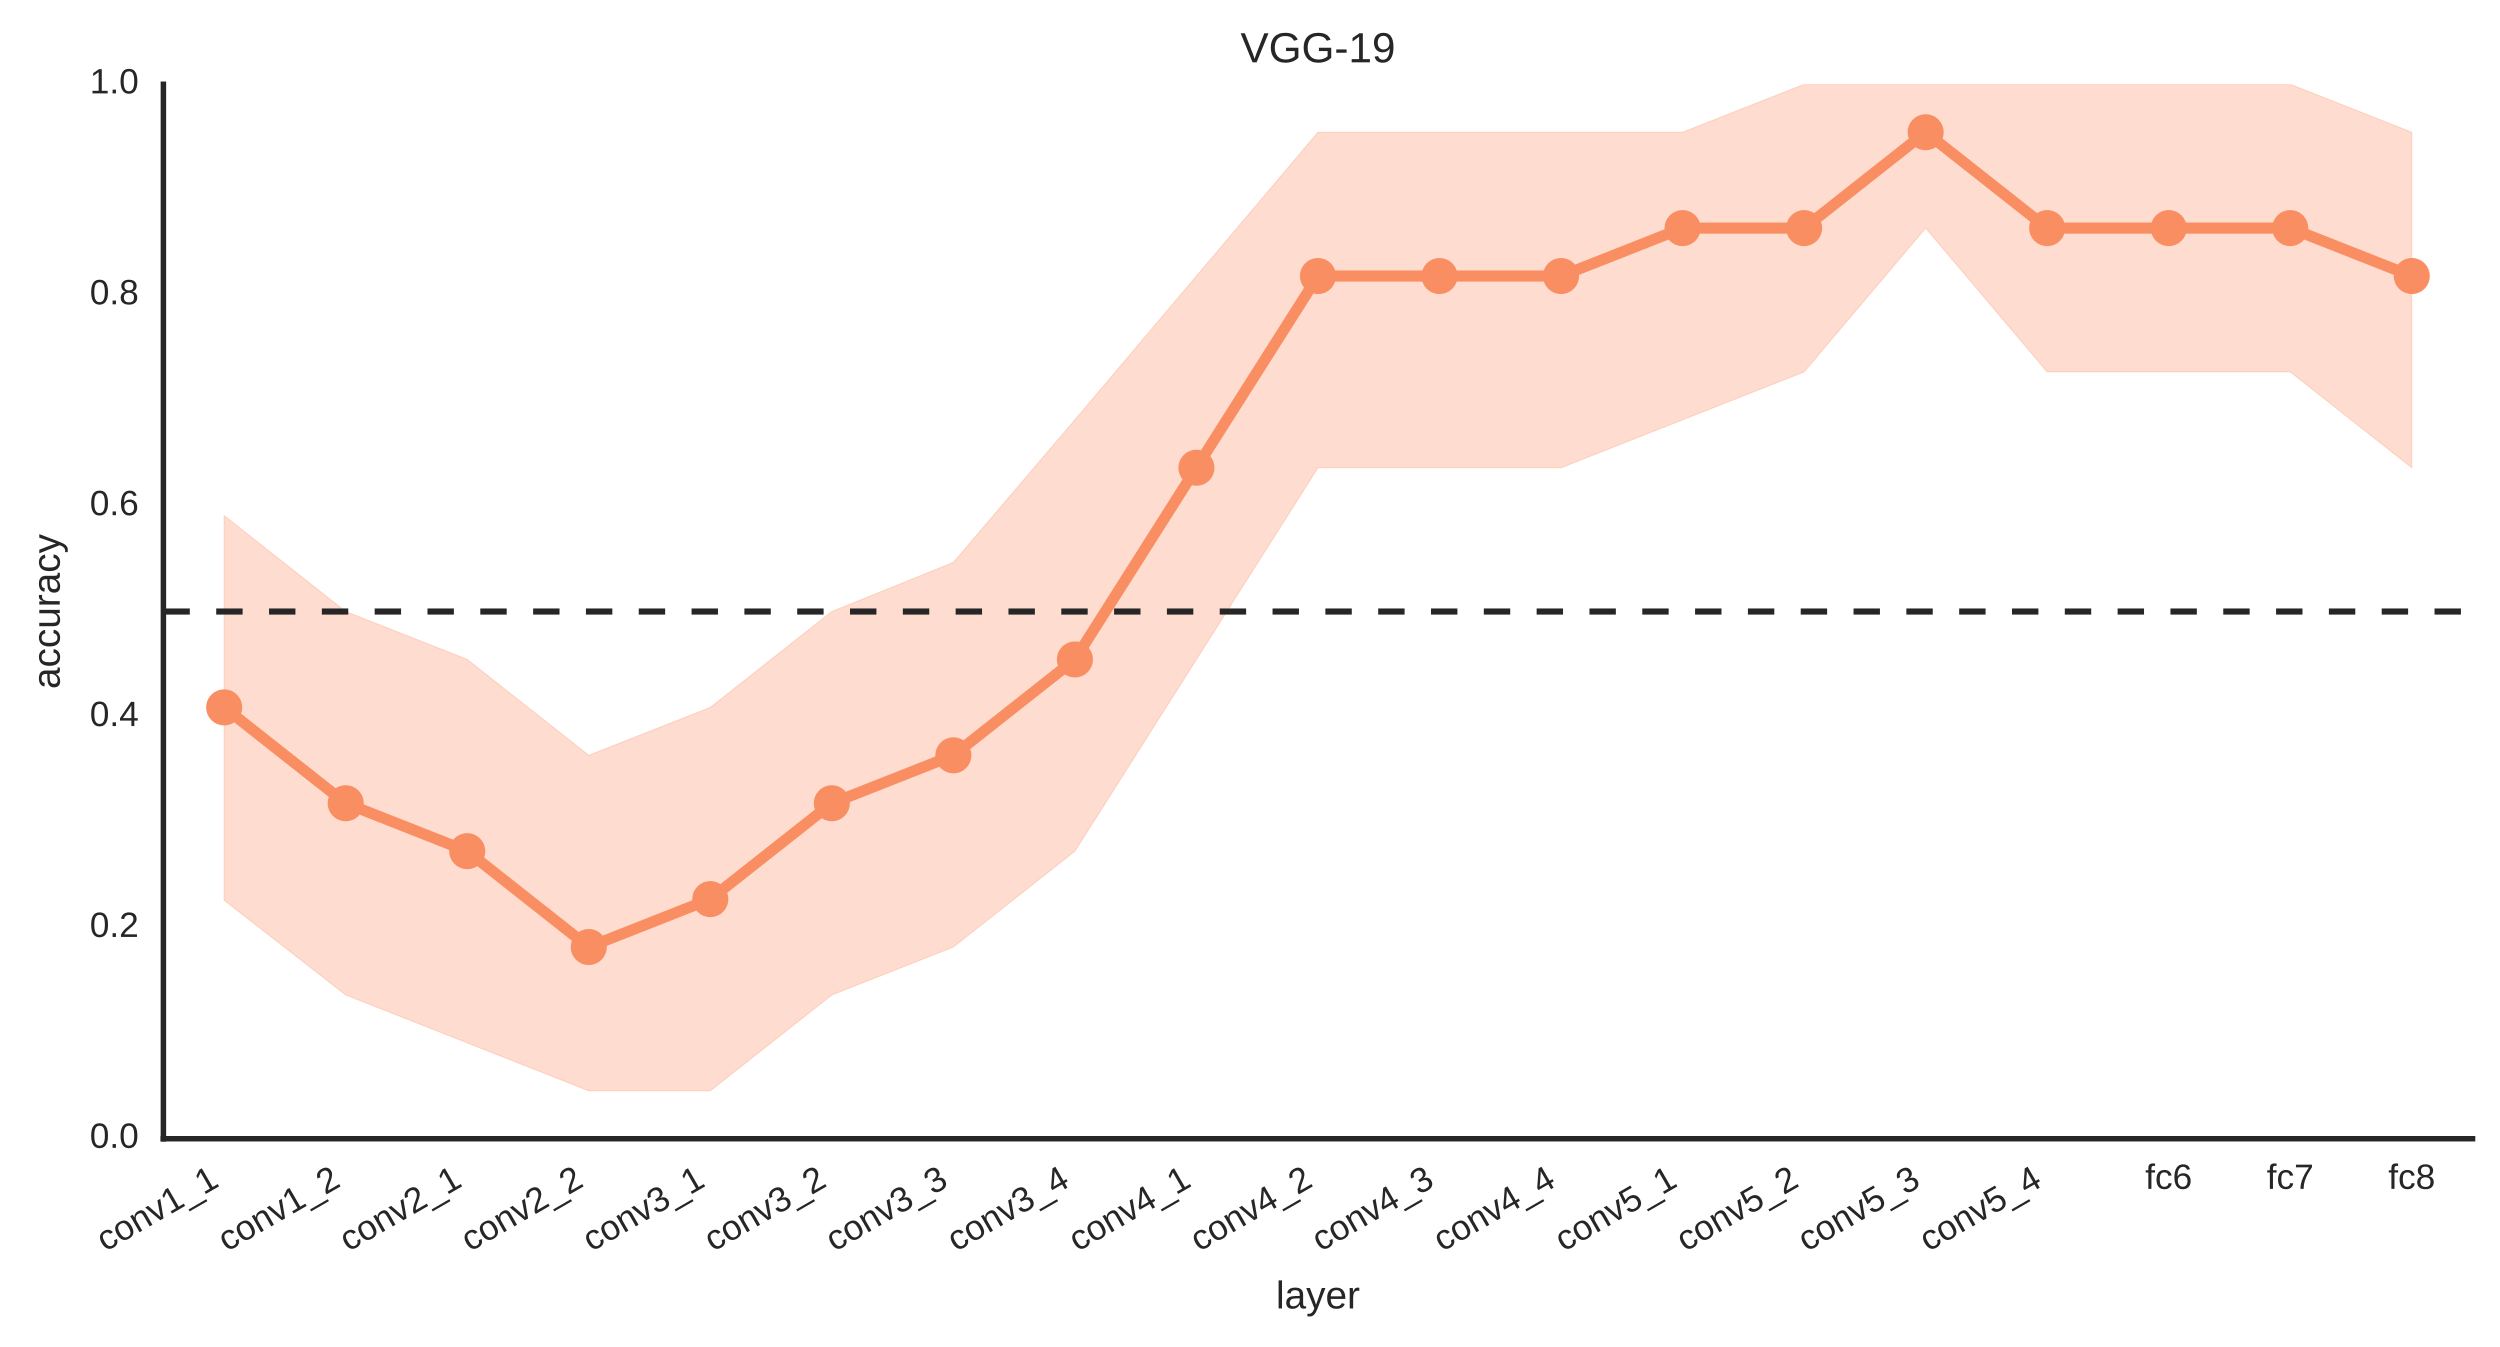 <?xml version="1.0" encoding="utf-8" standalone="no"?>
<!DOCTYPE svg PUBLIC "-//W3C//DTD SVG 1.1//EN"
  "http://www.w3.org/Graphics/SVG/1.1/DTD/svg11.dtd">
<!-- Created with matplotlib (http://matplotlib.org/) -->
<svg height="306pt" version="1.1" viewBox="0 0 568 306" width="568pt" xmlns="http://www.w3.org/2000/svg" xmlns:xlink="http://www.w3.org/1999/xlink">
 <defs>
  <style type="text/css">
*{stroke-linecap:butt;stroke-linejoin:round;stroke-miterlimit:100000;}
  </style>
 </defs>
 <g id="figure_1">
  <g id="patch_1">
   <path d="M 0 306.305 
L 568.962 306.305 
L 568.962 0 
L 0 0 
z
" style="fill:#ffffff;"/>
  </g>
  <g id="axes_1">
   <g id="patch_2">
    <path d="M 37.123 258.721 
L 561.762 258.721 
L 561.762 19.157 
L 37.123 19.157 
z
" style="fill:#ffffff;"/>
   </g>
   <g id="PolyCollection_1">
    <defs>
     <path d="M 50.93 -189.144 
L 50.93 -101.758 
L 78.542 -80.251 
L 106.155 -69.362 
L 133.767 -58.473 
L 161.38 -58.473 
L 188.992 -80.251 
L 216.605 -91.141 
L 244.218 -112.919 
L 271.83 -156.476 
L 299.443 -200.033 
L 327.055 -200.033 
L 354.668 -200.033 
L 382.28 -210.923 
L 409.893 -221.812 
L 437.506 -254.48 
L 465.118 -221.812 
L 492.731 -221.812 
L 520.343 -221.812 
L 547.956 -200.033 
L 547.956 -276.258 
L 547.956 -276.258 
L 520.343 -287.148 
L 492.731 -287.148 
L 465.118 -287.148 
L 437.506 -287.148 
L 409.893 -287.148 
L 382.28 -276.258 
L 354.668 -276.258 
L 327.055 -276.258 
L 299.443 -276.258 
L 271.83 -243.59 
L 244.218 -210.923 
L 216.605 -178.527 
L 188.992 -167.366 
L 161.38 -145.587 
L 133.767 -134.698 
L 106.155 -156.476 
L 78.542 -167.366 
L 50.93 -189.144 
z
" id="m1325c360a3" style="stroke:#fa8e63;stroke-opacity:0.3;stroke-width:0.24;"/>
    </defs>
    <g clip-path="url(#pd9883214f8)">
     <use style="fill:#fa8e63;fill-opacity:0.3;stroke:#fa8e63;stroke-opacity:0.3;stroke-width:0.24;" x="0.0" xlink:href="#m1325c360a3" y="306.305"/>
    </g>
   </g>
   <g id="matplotlib.axis_1">
    <g id="xtick_1">
     <g id="line2d_1">
      <defs>
       <path d="M 0 0 
L 0 0 
" id="mb552b043e0" style="stroke:#262626;stroke-width:0.8;"/>
      </defs>
      <g>
       <use style="fill:#262626;stroke:#262626;stroke-width:0.8;" x="50.93" xlink:href="#mb552b043e0" y="258.721"/>
      </g>
     </g>
     <g id="text_1">
      <!-- conv1_1 -->
      <defs>
       <path d="M 29.938 0 
L 19.531 0 
L 0.344 52.828 
L 9.719 52.828 
L 21.344 18.453 
Q 21.688 17.391 22.141 15.844 
Q 22.609 14.312 23.094 12.641 
Q 23.578 10.984 24 9.438 
Q 24.422 7.906 24.703 6.891 
Q 25 7.906 25.453 9.438 
Q 25.922 10.984 26.406 12.594 
Q 26.906 14.203 27.422 15.734 
Q 27.938 17.281 28.328 18.359 
L 40.328 52.828 
L 49.656 52.828 
z
" id="LiberationSans-76"/>
       <path d="M 13.422 26.656 
Q 13.422 22.125 14.078 18.312 
Q 14.75 14.5 16.312 11.734 
Q 17.875 8.984 20.438 7.469 
Q 23 5.953 26.766 5.953 
Q 31.453 5.953 34.594 8.484 
Q 37.75 11.031 38.484 16.312 
L 47.359 15.719 
Q 46.922 12.453 45.453 9.422 
Q 44 6.391 41.484 4.094 
Q 38.969 1.812 35.344 0.406 
Q 31.734 -0.984 27 -0.984 
Q 20.797 -0.984 16.453 1.109 
Q 12.109 3.219 9.391 6.906 
Q 6.688 10.594 5.469 15.594 
Q 4.25 20.609 4.25 26.469 
Q 4.25 31.781 5.125 35.859 
Q 6 39.938 7.594 42.984 
Q 9.188 46.047 11.328 48.125 
Q 13.484 50.203 15.984 51.438 
Q 18.5 52.688 21.281 53.25 
Q 24.078 53.812 26.906 53.812 
Q 31.344 53.812 34.812 52.594 
Q 38.281 51.375 40.797 49.25 
Q 43.312 47.125 44.875 44.234 
Q 46.438 41.359 47.078 38.031 
L 38.031 37.359 
Q 37.359 41.75 34.562 44.328 
Q 31.781 46.922 26.656 46.922 
Q 22.906 46.922 20.391 45.672 
Q 17.875 44.438 16.312 41.922 
Q 14.75 39.406 14.078 35.594 
Q 13.422 31.781 13.422 26.656 
" id="LiberationSans-63"/>
       <path d="M -1.516 -19.875 
L -1.516 -13.531 
L 56.734 -13.531 
L 56.734 -19.875 
z
" id="LiberationSans-5f"/>
       <path d="M 40.281 0 
L 40.281 33.5 
Q 40.281 37.359 39.719 39.938 
Q 39.156 42.531 37.891 44.109 
Q 36.625 45.703 34.547 46.359 
Q 32.469 47.016 29.391 47.016 
Q 26.266 47.016 23.75 45.922 
Q 21.234 44.828 19.453 42.75 
Q 17.672 40.672 16.688 37.625 
Q 15.719 34.578 15.719 30.609 
L 15.719 0 
L 6.938 0 
L 6.938 41.547 
Q 6.938 43.219 6.906 45.047 
Q 6.891 46.875 6.828 48.5 
Q 6.781 50.141 6.734 51.312 
Q 6.688 52.484 6.641 52.828 
L 14.938 52.828 
Q 14.984 52.594 15.031 51.516 
Q 15.094 50.438 15.156 49.047 
Q 15.234 47.656 15.281 46.219 
Q 15.328 44.781 15.328 43.797 
L 15.484 43.797 
Q 16.75 46.094 18.266 47.953 
Q 19.781 49.812 21.781 51.094 
Q 23.781 52.391 26.359 53.094 
Q 28.953 53.812 32.375 53.812 
Q 36.766 53.812 39.938 52.734 
Q 43.109 51.656 45.156 49.406 
Q 47.219 47.172 48.172 43.625 
Q 49.125 40.094 49.125 35.203 
L 49.125 0 
z
" id="LiberationSans-6e"/>
       <path d="M 51.422 26.469 
Q 51.422 12.594 45.312 5.797 
Q 39.203 -0.984 27.594 -0.984 
Q 22.078 -0.984 17.719 0.672 
Q 13.375 2.344 10.375 5.766 
Q 7.375 9.188 5.781 14.328 
Q 4.203 19.484 4.203 26.469 
Q 4.203 53.812 27.875 53.812 
Q 34.031 53.812 38.5 52.094 
Q 42.969 50.391 45.828 46.969 
Q 48.688 43.562 50.047 38.422 
Q 51.422 33.297 51.422 26.469 
M 42.188 26.469 
Q 42.188 32.625 41.234 36.625 
Q 40.281 40.625 38.453 43.016 
Q 36.625 45.406 33.984 46.359 
Q 31.344 47.312 28.031 47.312 
Q 24.656 47.312 21.938 46.312 
Q 19.234 45.312 17.328 42.891 
Q 15.438 40.484 14.422 36.469 
Q 13.422 32.469 13.422 26.469 
Q 13.422 20.312 14.5 16.281 
Q 15.578 12.25 17.453 9.859 
Q 19.344 7.469 21.906 6.484 
Q 24.469 5.516 27.484 5.516 
Q 30.859 5.516 33.594 6.469 
Q 36.328 7.422 38.234 9.812 
Q 40.141 12.203 41.156 16.25 
Q 42.188 20.312 42.188 26.469 
" id="LiberationSans-6f"/>
       <path d="M 7.625 0 
L 7.625 7.469 
L 25.141 7.469 
L 25.141 60.406 
L 9.625 49.312 
L 9.625 57.625 
L 25.875 68.797 
L 33.984 68.797 
L 33.984 7.469 
L 50.734 7.469 
L 50.734 0 
z
" id="LiberationSans-31"/>
      </defs>
      <g style="fill:#262626;" transform="translate(23.908 284.464)rotate(-30.0)scale(0.08 -0.08)">
       <use xlink:href="#LiberationSans-63"/>
       <use x="50.0" xlink:href="#LiberationSans-6f"/>
       <use x="105.615" xlink:href="#LiberationSans-6e"/>
       <use x="161.23" xlink:href="#LiberationSans-76"/>
       <use x="211.23" xlink:href="#LiberationSans-31"/>
       <use x="266.846" xlink:href="#LiberationSans-5f"/>
       <use x="322.461" xlink:href="#LiberationSans-31"/>
      </g>
     </g>
    </g>
    <g id="xtick_2">
     <g id="line2d_2">
      <g>
       <use style="fill:#262626;stroke:#262626;stroke-width:0.8;" x="78.542" xlink:href="#mb552b043e0" y="258.721"/>
      </g>
     </g>
     <g id="text_2">
      <!-- conv1_2 -->
      <defs>
       <path d="M 5.031 0 
L 5.031 6.203 
Q 7.516 11.922 11.109 16.281 
Q 14.703 20.656 18.656 24.188 
Q 22.609 27.734 26.484 30.766 
Q 30.375 33.797 33.5 36.812 
Q 36.625 39.844 38.547 43.156 
Q 40.484 46.484 40.484 50.688 
Q 40.484 53.609 39.594 55.828 
Q 38.719 58.062 37.062 59.562 
Q 35.406 61.078 33.078 61.828 
Q 30.766 62.594 27.938 62.594 
Q 25.297 62.594 22.969 61.859 
Q 20.656 61.141 18.844 59.672 
Q 17.047 58.203 15.891 56.031 
Q 14.75 53.859 14.406 50.984 
L 5.422 51.812 
Q 5.859 55.516 7.469 58.781 
Q 9.078 62.062 11.906 64.531 
Q 14.75 67 18.719 68.406 
Q 22.703 69.828 27.938 69.828 
Q 33.062 69.828 37.062 68.609 
Q 41.062 67.391 43.812 64.984 
Q 46.578 62.594 48.047 59.078 
Q 49.516 55.562 49.516 50.984 
Q 49.516 47.516 48.266 44.391 
Q 47.016 41.266 44.938 38.422 
Q 42.875 35.594 40.141 32.953 
Q 37.406 30.328 34.422 27.812 
Q 31.453 25.297 28.422 22.828 
Q 25.391 20.359 22.719 17.859 
Q 20.062 15.375 17.969 12.812 
Q 15.875 10.25 14.703 7.469 
L 50.594 7.469 
L 50.594 0 
z
" id="LiberationSans-32"/>
      </defs>
      <g style="fill:#262626;" transform="translate(51.52 284.464)rotate(-30.0)scale(0.08 -0.08)">
       <use xlink:href="#LiberationSans-63"/>
       <use x="50.0" xlink:href="#LiberationSans-6f"/>
       <use x="105.615" xlink:href="#LiberationSans-6e"/>
       <use x="161.23" xlink:href="#LiberationSans-76"/>
       <use x="211.23" xlink:href="#LiberationSans-31"/>
       <use x="266.846" xlink:href="#LiberationSans-5f"/>
       <use x="322.461" xlink:href="#LiberationSans-32"/>
      </g>
     </g>
    </g>
    <g id="xtick_3">
     <g id="line2d_3">
      <g>
       <use style="fill:#262626;stroke:#262626;stroke-width:0.8;" x="106.155" xlink:href="#mb552b043e0" y="258.721"/>
      </g>
     </g>
     <g id="text_3">
      <!-- conv2_1 -->
      <g style="fill:#262626;" transform="translate(79.133 284.464)rotate(-30.0)scale(0.08 -0.08)">
       <use xlink:href="#LiberationSans-63"/>
       <use x="50.0" xlink:href="#LiberationSans-6f"/>
       <use x="105.615" xlink:href="#LiberationSans-6e"/>
       <use x="161.23" xlink:href="#LiberationSans-76"/>
       <use x="211.23" xlink:href="#LiberationSans-32"/>
       <use x="266.846" xlink:href="#LiberationSans-5f"/>
       <use x="322.461" xlink:href="#LiberationSans-31"/>
      </g>
     </g>
    </g>
    <g id="xtick_4">
     <g id="line2d_4">
      <g>
       <use style="fill:#262626;stroke:#262626;stroke-width:0.8;" x="133.767" xlink:href="#mb552b043e0" y="258.721"/>
      </g>
     </g>
     <g id="text_4">
      <!-- conv2_2 -->
      <g style="fill:#262626;" transform="translate(106.745 284.464)rotate(-30.0)scale(0.08 -0.08)">
       <use xlink:href="#LiberationSans-63"/>
       <use x="50.0" xlink:href="#LiberationSans-6f"/>
       <use x="105.615" xlink:href="#LiberationSans-6e"/>
       <use x="161.23" xlink:href="#LiberationSans-76"/>
       <use x="211.23" xlink:href="#LiberationSans-32"/>
       <use x="266.846" xlink:href="#LiberationSans-5f"/>
       <use x="322.461" xlink:href="#LiberationSans-32"/>
      </g>
     </g>
    </g>
    <g id="xtick_5">
     <g id="line2d_5">
      <g>
       <use style="fill:#262626;stroke:#262626;stroke-width:0.8;" x="161.38" xlink:href="#mb552b043e0" y="258.721"/>
      </g>
     </g>
     <g id="text_5">
      <!-- conv3_1 -->
      <defs>
       <path d="M 51.219 19 
Q 51.219 14.266 49.672 10.547 
Q 48.141 6.844 45.188 4.266 
Q 42.234 1.703 37.859 0.359 
Q 33.5 -0.984 27.875 -0.984 
Q 21.484 -0.984 17.109 0.609 
Q 12.75 2.203 9.906 4.812 
Q 7.078 7.422 5.656 10.766 
Q 4.25 14.109 3.812 17.672 
L 12.891 18.5 
Q 13.281 15.766 14.328 13.516 
Q 15.375 11.281 17.188 9.672 
Q 19 8.062 21.625 7.172 
Q 24.266 6.297 27.875 6.297 
Q 34.516 6.297 38.297 9.562 
Q 42.094 12.844 42.094 19.281 
Q 42.094 23.094 40.406 25.406 
Q 38.719 27.734 36.203 29.031 
Q 33.688 30.328 30.734 30.766 
Q 27.781 31.203 25.297 31.203 
L 20.312 31.203 
L 20.312 38.812 
L 25.094 38.812 
Q 27.594 38.812 30.266 39.328 
Q 32.953 39.844 35.172 41.188 
Q 37.406 42.531 38.844 44.828 
Q 40.281 47.125 40.281 50.688 
Q 40.281 56.203 37.031 59.391 
Q 33.797 62.594 27.391 62.594 
Q 21.578 62.594 17.984 59.609 
Q 14.406 56.641 13.812 51.219 
L 4.984 51.906 
Q 5.516 56.453 7.469 59.812 
Q 9.422 63.188 12.422 65.406 
Q 15.438 67.625 19.281 68.719 
Q 23.141 69.828 27.484 69.828 
Q 33.25 69.828 37.391 68.375 
Q 41.547 66.938 44.188 64.469 
Q 46.828 62.016 48.062 58.688 
Q 49.312 55.375 49.312 51.609 
Q 49.312 48.578 48.484 45.938 
Q 47.656 43.312 45.891 41.203 
Q 44.141 39.109 41.422 37.594 
Q 38.719 36.078 34.906 35.297 
L 34.906 35.109 
Q 39.062 34.672 42.141 33.219 
Q 45.219 31.781 47.219 29.625 
Q 49.219 27.484 50.219 24.75 
Q 51.219 22.016 51.219 19 
" id="LiberationSans-33"/>
      </defs>
      <g style="fill:#262626;" transform="translate(134.358 284.464)rotate(-30.0)scale(0.08 -0.08)">
       <use xlink:href="#LiberationSans-63"/>
       <use x="50.0" xlink:href="#LiberationSans-6f"/>
       <use x="105.615" xlink:href="#LiberationSans-6e"/>
       <use x="161.23" xlink:href="#LiberationSans-76"/>
       <use x="211.23" xlink:href="#LiberationSans-33"/>
       <use x="266.846" xlink:href="#LiberationSans-5f"/>
       <use x="322.461" xlink:href="#LiberationSans-31"/>
      </g>
     </g>
    </g>
    <g id="xtick_6">
     <g id="line2d_6">
      <g>
       <use style="fill:#262626;stroke:#262626;stroke-width:0.8;" x="188.992" xlink:href="#mb552b043e0" y="258.721"/>
      </g>
     </g>
     <g id="text_6">
      <!-- conv3_2 -->
      <g style="fill:#262626;" transform="translate(161.971 284.464)rotate(-30.0)scale(0.08 -0.08)">
       <use xlink:href="#LiberationSans-63"/>
       <use x="50.0" xlink:href="#LiberationSans-6f"/>
       <use x="105.615" xlink:href="#LiberationSans-6e"/>
       <use x="161.23" xlink:href="#LiberationSans-76"/>
       <use x="211.23" xlink:href="#LiberationSans-33"/>
       <use x="266.846" xlink:href="#LiberationSans-5f"/>
       <use x="322.461" xlink:href="#LiberationSans-32"/>
      </g>
     </g>
    </g>
    <g id="xtick_7">
     <g id="line2d_7">
      <g>
       <use style="fill:#262626;stroke:#262626;stroke-width:0.8;" x="216.605" xlink:href="#mb552b043e0" y="258.721"/>
      </g>
     </g>
     <g id="text_7">
      <!-- conv3_3 -->
      <g style="fill:#262626;" transform="translate(189.583 284.464)rotate(-30.0)scale(0.08 -0.08)">
       <use xlink:href="#LiberationSans-63"/>
       <use x="50.0" xlink:href="#LiberationSans-6f"/>
       <use x="105.615" xlink:href="#LiberationSans-6e"/>
       <use x="161.23" xlink:href="#LiberationSans-76"/>
       <use x="211.23" xlink:href="#LiberationSans-33"/>
       <use x="266.846" xlink:href="#LiberationSans-5f"/>
       <use x="322.461" xlink:href="#LiberationSans-33"/>
      </g>
     </g>
    </g>
    <g id="xtick_8">
     <g id="line2d_8">
      <g>
       <use style="fill:#262626;stroke:#262626;stroke-width:0.8;" x="244.218" xlink:href="#mb552b043e0" y="258.721"/>
      </g>
     </g>
     <g id="text_8">
      <!-- conv3_4 -->
      <defs>
       <path d="M 43.016 15.578 
L 43.016 0 
L 34.719 0 
L 34.719 15.578 
L 2.297 15.578 
L 2.297 22.406 
L 33.797 68.797 
L 43.016 68.797 
L 43.016 22.516 
L 52.688 22.516 
L 52.688 15.578 
z
M 34.719 58.891 
Q 34.625 58.641 34.234 57.938 
Q 33.844 57.234 33.344 56.344 
Q 32.859 55.469 32.344 54.562 
Q 31.844 53.656 31.453 53.078 
L 13.812 27.094 
Q 13.578 26.703 13.109 26.062 
Q 12.641 25.438 12.156 24.781 
Q 11.672 24.125 11.172 23.484 
Q 10.688 22.859 10.406 22.516 
L 34.719 22.516 
z
" id="LiberationSans-34"/>
      </defs>
      <g style="fill:#262626;" transform="translate(217.196 284.464)rotate(-30.0)scale(0.08 -0.08)">
       <use xlink:href="#LiberationSans-63"/>
       <use x="50.0" xlink:href="#LiberationSans-6f"/>
       <use x="105.615" xlink:href="#LiberationSans-6e"/>
       <use x="161.23" xlink:href="#LiberationSans-76"/>
       <use x="211.23" xlink:href="#LiberationSans-33"/>
       <use x="266.846" xlink:href="#LiberationSans-5f"/>
       <use x="322.461" xlink:href="#LiberationSans-34"/>
      </g>
     </g>
    </g>
    <g id="xtick_9">
     <g id="line2d_9">
      <g>
       <use style="fill:#262626;stroke:#262626;stroke-width:0.8;" x="271.83" xlink:href="#mb552b043e0" y="258.721"/>
      </g>
     </g>
     <g id="text_9">
      <!-- conv4_1 -->
      <g style="fill:#262626;" transform="translate(244.808 284.464)rotate(-30.0)scale(0.08 -0.08)">
       <use xlink:href="#LiberationSans-63"/>
       <use x="50.0" xlink:href="#LiberationSans-6f"/>
       <use x="105.615" xlink:href="#LiberationSans-6e"/>
       <use x="161.23" xlink:href="#LiberationSans-76"/>
       <use x="211.23" xlink:href="#LiberationSans-34"/>
       <use x="266.846" xlink:href="#LiberationSans-5f"/>
       <use x="322.461" xlink:href="#LiberationSans-31"/>
      </g>
     </g>
    </g>
    <g id="xtick_10">
     <g id="line2d_10">
      <g>
       <use style="fill:#262626;stroke:#262626;stroke-width:0.8;" x="299.443" xlink:href="#mb552b043e0" y="258.721"/>
      </g>
     </g>
     <g id="text_10">
      <!-- conv4_2 -->
      <g style="fill:#262626;" transform="translate(272.421 284.464)rotate(-30.0)scale(0.08 -0.08)">
       <use xlink:href="#LiberationSans-63"/>
       <use x="50.0" xlink:href="#LiberationSans-6f"/>
       <use x="105.615" xlink:href="#LiberationSans-6e"/>
       <use x="161.23" xlink:href="#LiberationSans-76"/>
       <use x="211.23" xlink:href="#LiberationSans-34"/>
       <use x="266.846" xlink:href="#LiberationSans-5f"/>
       <use x="322.461" xlink:href="#LiberationSans-32"/>
      </g>
     </g>
    </g>
    <g id="xtick_11">
     <g id="line2d_11">
      <g>
       <use style="fill:#262626;stroke:#262626;stroke-width:0.8;" x="327.055" xlink:href="#mb552b043e0" y="258.721"/>
      </g>
     </g>
     <g id="text_11">
      <!-- conv4_3 -->
      <g style="fill:#262626;" transform="translate(300.033 284.464)rotate(-30.0)scale(0.08 -0.08)">
       <use xlink:href="#LiberationSans-63"/>
       <use x="50.0" xlink:href="#LiberationSans-6f"/>
       <use x="105.615" xlink:href="#LiberationSans-6e"/>
       <use x="161.23" xlink:href="#LiberationSans-76"/>
       <use x="211.23" xlink:href="#LiberationSans-34"/>
       <use x="266.846" xlink:href="#LiberationSans-5f"/>
       <use x="322.461" xlink:href="#LiberationSans-33"/>
      </g>
     </g>
    </g>
    <g id="xtick_12">
     <g id="line2d_12">
      <g>
       <use style="fill:#262626;stroke:#262626;stroke-width:0.8;" x="354.668" xlink:href="#mb552b043e0" y="258.721"/>
      </g>
     </g>
     <g id="text_12">
      <!-- conv4_4 -->
      <g style="fill:#262626;" transform="translate(327.646 284.464)rotate(-30.0)scale(0.08 -0.08)">
       <use xlink:href="#LiberationSans-63"/>
       <use x="50.0" xlink:href="#LiberationSans-6f"/>
       <use x="105.615" xlink:href="#LiberationSans-6e"/>
       <use x="161.23" xlink:href="#LiberationSans-76"/>
       <use x="211.23" xlink:href="#LiberationSans-34"/>
       <use x="266.846" xlink:href="#LiberationSans-5f"/>
       <use x="322.461" xlink:href="#LiberationSans-34"/>
      </g>
     </g>
    </g>
    <g id="xtick_13">
     <g id="line2d_13">
      <g>
       <use style="fill:#262626;stroke:#262626;stroke-width:0.8;" x="382.28" xlink:href="#mb552b043e0" y="258.721"/>
      </g>
     </g>
     <g id="text_13">
      <!-- conv5_1 -->
      <defs>
       <path d="M 51.422 22.406 
Q 51.422 17.234 49.859 12.938 
Q 48.297 8.641 45.219 5.531 
Q 42.141 2.438 37.578 0.719 
Q 33.016 -0.984 27 -0.984 
Q 21.578 -0.984 17.547 0.281 
Q 13.531 1.562 10.734 3.781 
Q 7.953 6 6.312 8.984 
Q 4.688 11.969 4 15.375 
L 12.891 16.406 
Q 13.422 14.453 14.391 12.625 
Q 15.375 10.797 17.062 9.344 
Q 18.75 7.906 21.219 7.047 
Q 23.688 6.203 27.203 6.203 
Q 30.609 6.203 33.391 7.25 
Q 36.188 8.297 38.156 10.344 
Q 40.141 12.406 41.203 15.375 
Q 42.281 18.359 42.281 22.219 
Q 42.281 25.391 41.25 28.047 
Q 40.234 30.719 38.328 32.641 
Q 36.422 34.578 33.656 35.641 
Q 30.906 36.719 27.391 36.719 
Q 25.203 36.719 23.344 36.328 
Q 21.484 35.938 19.891 35.25 
Q 18.312 34.578 17.016 33.672 
Q 15.719 32.766 14.594 31.781 
L 6 31.781 
L 8.297 68.797 
L 47.406 68.797 
L 47.406 61.328 
L 16.312 61.328 
L 14.984 39.5 
Q 17.328 41.312 20.844 42.594 
Q 24.359 43.891 29.203 43.891 
Q 34.328 43.891 38.422 42.328 
Q 42.531 40.766 45.406 37.906 
Q 48.297 35.062 49.859 31.109 
Q 51.422 27.156 51.422 22.406 
" id="LiberationSans-35"/>
      </defs>
      <g style="fill:#262626;" transform="translate(355.259 284.464)rotate(-30.0)scale(0.08 -0.08)">
       <use xlink:href="#LiberationSans-63"/>
       <use x="50.0" xlink:href="#LiberationSans-6f"/>
       <use x="105.615" xlink:href="#LiberationSans-6e"/>
       <use x="161.23" xlink:href="#LiberationSans-76"/>
       <use x="211.23" xlink:href="#LiberationSans-35"/>
       <use x="266.846" xlink:href="#LiberationSans-5f"/>
       <use x="322.461" xlink:href="#LiberationSans-31"/>
      </g>
     </g>
    </g>
    <g id="xtick_14">
     <g id="line2d_14">
      <g>
       <use style="fill:#262626;stroke:#262626;stroke-width:0.8;" x="409.893" xlink:href="#mb552b043e0" y="258.721"/>
      </g>
     </g>
     <g id="text_14">
      <!-- conv5_2 -->
      <g style="fill:#262626;" transform="translate(382.871 284.464)rotate(-30.0)scale(0.08 -0.08)">
       <use xlink:href="#LiberationSans-63"/>
       <use x="50.0" xlink:href="#LiberationSans-6f"/>
       <use x="105.615" xlink:href="#LiberationSans-6e"/>
       <use x="161.23" xlink:href="#LiberationSans-76"/>
       <use x="211.23" xlink:href="#LiberationSans-35"/>
       <use x="266.846" xlink:href="#LiberationSans-5f"/>
       <use x="322.461" xlink:href="#LiberationSans-32"/>
      </g>
     </g>
    </g>
    <g id="xtick_15">
     <g id="line2d_15">
      <g>
       <use style="fill:#262626;stroke:#262626;stroke-width:0.8;" x="437.506" xlink:href="#mb552b043e0" y="258.721"/>
      </g>
     </g>
     <g id="text_15">
      <!-- conv5_3 -->
      <g style="fill:#262626;" transform="translate(410.484 284.464)rotate(-30.0)scale(0.08 -0.08)">
       <use xlink:href="#LiberationSans-63"/>
       <use x="50.0" xlink:href="#LiberationSans-6f"/>
       <use x="105.615" xlink:href="#LiberationSans-6e"/>
       <use x="161.23" xlink:href="#LiberationSans-76"/>
       <use x="211.23" xlink:href="#LiberationSans-35"/>
       <use x="266.846" xlink:href="#LiberationSans-5f"/>
       <use x="322.461" xlink:href="#LiberationSans-33"/>
      </g>
     </g>
    </g>
    <g id="xtick_16">
     <g id="line2d_16">
      <g>
       <use style="fill:#262626;stroke:#262626;stroke-width:0.8;" x="465.118" xlink:href="#mb552b043e0" y="258.721"/>
      </g>
     </g>
     <g id="text_16">
      <!-- conv5_4 -->
      <g style="fill:#262626;" transform="translate(438.096 284.464)rotate(-30.0)scale(0.08 -0.08)">
       <use xlink:href="#LiberationSans-63"/>
       <use x="50.0" xlink:href="#LiberationSans-6f"/>
       <use x="105.615" xlink:href="#LiberationSans-6e"/>
       <use x="161.23" xlink:href="#LiberationSans-76"/>
       <use x="211.23" xlink:href="#LiberationSans-35"/>
       <use x="266.846" xlink:href="#LiberationSans-5f"/>
       <use x="322.461" xlink:href="#LiberationSans-34"/>
      </g>
     </g>
    </g>
    <g id="xtick_17">
     <g id="line2d_17">
      <g>
       <use style="fill:#262626;stroke:#262626;stroke-width:0.8;" x="492.731" xlink:href="#mb552b043e0" y="258.721"/>
      </g>
     </g>
     <g id="text_17">
      <!-- fc6 -->
      <defs>
       <path d="M 51.219 22.516 
Q 51.219 17.328 49.781 13 
Q 48.344 8.688 45.531 5.578 
Q 42.719 2.484 38.562 0.75 
Q 34.422 -0.984 29 -0.984 
Q 23 -0.984 18.5 1.312 
Q 14.016 3.609 11.031 7.922 
Q 8.062 12.25 6.562 18.531 
Q 5.078 24.812 5.078 32.812 
Q 5.078 42 6.766 48.922 
Q 8.453 55.859 11.625 60.5 
Q 14.797 65.141 19.359 67.484 
Q 23.922 69.828 29.688 69.828 
Q 33.203 69.828 36.281 69.094 
Q 39.359 68.359 41.875 66.719 
Q 44.391 65.094 46.281 62.406 
Q 48.188 59.719 49.312 55.812 
L 40.922 54.297 
Q 39.547 58.734 36.547 60.719 
Q 33.547 62.703 29.594 62.703 
Q 25.984 62.703 23.047 60.984 
Q 20.125 59.281 18.062 55.875 
Q 16.016 52.484 14.906 47.359 
Q 13.812 42.234 13.812 35.406 
Q 16.219 39.844 20.562 42.156 
Q 24.906 44.484 30.516 44.484 
Q 35.203 44.484 39.016 42.969 
Q 42.828 41.453 45.531 38.594 
Q 48.25 35.75 49.734 31.672 
Q 51.219 27.594 51.219 22.516 
M 42.281 22.125 
Q 42.281 25.688 41.406 28.562 
Q 40.531 31.453 38.766 33.469 
Q 37.016 35.5 34.422 36.594 
Q 31.844 37.703 28.422 37.703 
Q 26.031 37.703 23.578 36.984 
Q 21.141 36.281 19.156 34.688 
Q 17.188 33.109 15.938 30.516 
Q 14.703 27.938 14.703 24.219 
Q 14.703 20.406 15.672 17.109 
Q 16.656 13.812 18.484 11.375 
Q 20.312 8.938 22.891 7.516 
Q 25.484 6.109 28.719 6.109 
Q 31.891 6.109 34.406 7.203 
Q 36.922 8.297 38.672 10.375 
Q 40.438 12.453 41.359 15.422 
Q 42.281 18.406 42.281 22.125 
" id="LiberationSans-36"/>
       <path d="M 17.625 46.438 
L 17.625 0 
L 8.844 0 
L 8.844 46.438 
L 1.422 46.438 
L 1.422 52.828 
L 8.844 52.828 
L 8.844 58.797 
Q 8.844 61.672 9.375 64.141 
Q 9.906 66.609 11.344 68.438 
Q 12.797 70.266 15.281 71.312 
Q 17.781 72.359 21.734 72.359 
Q 23.297 72.359 24.969 72.219 
Q 26.656 72.078 27.938 71.781 
L 27.938 65.094 
Q 27.094 65.234 26 65.359 
Q 24.906 65.484 24.031 65.484 
Q 22.078 65.484 20.828 64.938 
Q 19.578 64.406 18.875 63.406 
Q 18.172 62.406 17.891 60.938 
Q 17.625 59.469 17.625 57.562 
L 17.625 52.828 
L 27.938 52.828 
L 27.938 46.438 
z
" id="LiberationSans-66"/>
      </defs>
      <g style="fill:#262626;" transform="translate(487.395 270.118)scale(0.08 -0.08)">
       <use xlink:href="#LiberationSans-66"/>
       <use x="27.783" xlink:href="#LiberationSans-63"/>
       <use x="77.783" xlink:href="#LiberationSans-36"/>
      </g>
     </g>
    </g>
    <g id="xtick_18">
     <g id="line2d_18">
      <g>
       <use style="fill:#262626;stroke:#262626;stroke-width:0.8;" x="520.343" xlink:href="#mb552b043e0" y="258.721"/>
      </g>
     </g>
     <g id="text_18">
      <!-- fc7 -->
      <defs>
       <path d="M 50.594 61.672 
Q 45.406 53.766 41.062 46.453 
Q 36.719 39.156 33.594 31.75 
Q 30.469 24.359 28.734 16.578 
Q 27 8.797 27 0 
L 17.828 0 
Q 17.828 8.25 19.781 16.188 
Q 21.734 24.125 25.047 31.766 
Q 28.375 39.406 32.766 46.781 
Q 37.156 54.156 42.094 61.328 
L 5.125 61.328 
L 5.125 68.797 
L 50.594 68.797 
z
" id="LiberationSans-37"/>
      </defs>
      <g style="fill:#262626;" transform="translate(515.008 270.118)scale(0.08 -0.08)">
       <use xlink:href="#LiberationSans-66"/>
       <use x="27.783" xlink:href="#LiberationSans-63"/>
       <use x="77.783" xlink:href="#LiberationSans-37"/>
      </g>
     </g>
    </g>
    <g id="xtick_19">
     <g id="line2d_19">
      <g>
       <use style="fill:#262626;stroke:#262626;stroke-width:0.8;" x="547.956" xlink:href="#mb552b043e0" y="258.721"/>
      </g>
     </g>
     <g id="text_19">
      <!-- fc8 -->
      <defs>
       <path d="M 51.266 19.188 
Q 51.266 14.797 49.875 11.109 
Q 48.484 7.422 45.625 4.734 
Q 42.781 2.047 38.328 0.531 
Q 33.891 -0.984 27.828 -0.984 
Q 21.781 -0.984 17.359 0.531 
Q 12.938 2.047 10.031 4.703 
Q 7.125 7.375 5.734 11.062 
Q 4.344 14.75 4.344 19.094 
Q 4.344 22.859 5.484 25.781 
Q 6.641 28.719 8.562 30.828 
Q 10.5 32.953 12.969 34.25 
Q 15.438 35.547 18.062 35.984 
L 18.062 36.188 
Q 15.188 36.859 12.906 38.375 
Q 10.641 39.891 9.094 42.016 
Q 7.562 44.141 6.75 46.719 
Q 5.953 49.312 5.953 52.203 
Q 5.953 55.812 7.344 59 
Q 8.734 62.203 11.469 64.625 
Q 14.203 67.047 18.25 68.438 
Q 22.312 69.828 27.641 69.828 
Q 33.25 69.828 37.375 68.406 
Q 41.5 67 44.203 64.578 
Q 46.922 62.156 48.234 58.938 
Q 49.562 55.719 49.562 52.094 
Q 49.562 49.266 48.75 46.672 
Q 47.953 44.094 46.406 41.969 
Q 44.875 39.844 42.594 38.344 
Q 40.328 36.859 37.359 36.281 
L 37.359 36.078 
Q 40.328 35.594 42.859 34.297 
Q 45.406 33.016 47.266 30.891 
Q 49.125 28.766 50.188 25.828 
Q 51.266 22.906 51.266 19.188 
M 40.438 51.609 
Q 40.438 54.203 39.766 56.344 
Q 39.109 58.5 37.594 60.031 
Q 36.078 61.578 33.641 62.422 
Q 31.203 63.281 27.641 63.281 
Q 24.172 63.281 21.781 62.422 
Q 19.391 61.578 17.844 60.031 
Q 16.312 58.5 15.625 56.344 
Q 14.938 54.203 14.938 51.609 
Q 14.938 49.562 15.469 47.406 
Q 16.016 45.266 17.422 43.5 
Q 18.844 41.75 21.328 40.625 
Q 23.828 39.5 27.734 39.5 
Q 31.891 39.5 34.406 40.625 
Q 36.922 41.75 38.25 43.5 
Q 39.594 45.266 40.016 47.406 
Q 40.438 49.562 40.438 51.609 
M 42.141 20.016 
Q 42.141 22.516 41.453 24.828 
Q 40.766 27.156 39.109 28.938 
Q 37.453 30.719 34.641 31.812 
Q 31.844 32.906 27.641 32.906 
Q 23.781 32.906 21.062 31.812 
Q 18.359 30.719 16.672 28.906 
Q 14.984 27.094 14.203 24.719 
Q 13.422 22.359 13.422 19.828 
Q 13.422 16.656 14.203 14.031 
Q 14.984 11.422 16.688 9.547 
Q 18.406 7.672 21.188 6.641 
Q 23.969 5.609 27.938 5.609 
Q 31.938 5.609 34.672 6.641 
Q 37.406 7.672 39.062 9.547 
Q 40.719 11.422 41.422 14.078 
Q 42.141 16.75 42.141 20.016 
" id="LiberationSans-38"/>
      </defs>
      <g style="fill:#262626;" transform="translate(542.62 270.118)scale(0.08 -0.08)">
       <use xlink:href="#LiberationSans-66"/>
       <use x="27.783" xlink:href="#LiberationSans-63"/>
       <use x="77.783" xlink:href="#LiberationSans-38"/>
      </g>
     </g>
    </g>
    <g id="text_20">
     <!-- layer -->
     <defs>
      <path d="M 13.484 24.562 
Q 13.484 20.406 14.328 16.906 
Q 15.188 13.422 16.969 10.906 
Q 18.75 8.406 21.531 7 
Q 24.312 5.609 28.219 5.609 
Q 33.938 5.609 37.375 7.906 
Q 40.828 10.203 42.047 13.719 
L 49.75 11.531 
Q 48.922 9.328 47.438 7.109 
Q 45.953 4.891 43.453 3.094 
Q 40.969 1.312 37.234 0.156 
Q 33.5 -0.984 28.219 -0.984 
Q 16.5 -0.984 10.375 6 
Q 4.25 12.984 4.25 26.766 
Q 4.25 34.188 6.094 39.328 
Q 7.953 44.484 11.172 47.703 
Q 14.406 50.922 18.703 52.359 
Q 23 53.812 27.875 53.812 
Q 34.516 53.812 38.984 51.656 
Q 43.453 49.516 46.156 45.719 
Q 48.875 41.938 50.016 36.812 
Q 51.172 31.688 51.172 25.734 
L 51.172 24.562 
z
M 42.094 31.297 
Q 41.359 39.656 37.844 43.484 
Q 34.328 47.312 27.734 47.312 
Q 25.531 47.312 23.109 46.609 
Q 20.703 45.906 18.656 44.094 
Q 16.609 42.281 15.188 39.172 
Q 13.766 36.078 13.578 31.297 
z
" id="LiberationSans-65"/>
      <path d="M 29.5 0 
Q 27.641 -4.781 25.703 -8.609 
Q 23.781 -12.453 21.391 -15.156 
Q 19 -17.875 16.062 -19.312 
Q 13.141 -20.75 9.328 -20.75 
Q 7.672 -20.75 6.25 -20.656 
Q 4.828 -20.562 3.266 -20.219 
L 3.266 -13.625 
Q 4.203 -13.766 5.375 -13.844 
Q 6.547 -13.922 7.375 -13.922 
Q 11.234 -13.922 14.547 -11.031 
Q 17.875 -8.156 20.359 -1.859 
L 21.188 0.25 
L 0.25 52.828 
L 9.625 52.828 
L 20.75 23.641 
Q 21.234 22.312 21.984 20.109 
Q 22.75 17.922 23.5 15.719 
Q 24.266 13.531 24.844 11.766 
Q 25.438 10.016 25.531 9.578 
Q 25.688 10.109 26.25 11.688 
Q 26.812 13.281 27.516 15.234 
Q 28.219 17.188 28.953 19.188 
Q 29.688 21.188 30.172 22.656 
L 40.531 52.828 
L 49.812 52.828 
z
" id="LiberationSans-79"/>
      <path d="M 6.938 0 
L 6.938 40.531 
Q 6.938 42.188 6.906 43.922 
Q 6.891 45.656 6.828 47.266 
Q 6.781 48.875 6.734 50.281 
Q 6.688 51.703 6.641 52.828 
L 14.938 52.828 
Q 14.984 51.703 15.062 50.266 
Q 15.141 48.828 15.203 47.312 
Q 15.281 45.797 15.297 44.406 
Q 15.328 43.016 15.328 42.047 
L 15.531 42.047 
Q 16.453 45.062 17.5 47.281 
Q 18.562 49.516 19.969 50.953 
Q 21.391 52.391 23.344 53.094 
Q 25.297 53.812 28.078 53.812 
Q 29.156 53.812 30.125 53.641 
Q 31.109 53.469 31.641 53.328 
L 31.641 45.266 
Q 30.766 45.516 29.594 45.625 
Q 28.422 45.75 26.953 45.75 
Q 23.922 45.75 21.797 44.375 
Q 19.672 43.016 18.328 40.594 
Q 17 38.188 16.359 34.844 
Q 15.719 31.5 15.719 27.547 
L 15.719 0 
z
" id="LiberationSans-72"/>
      <path d="M 20.219 -0.984 
Q 12.25 -0.984 8.25 3.219 
Q 4.25 7.422 4.25 14.75 
Q 4.25 19.969 6.219 23.312 
Q 8.203 26.656 11.391 28.562 
Q 14.594 30.469 18.688 31.203 
Q 22.797 31.938 27.047 32.031 
L 38.922 32.234 
L 38.922 35.109 
Q 38.922 38.375 38.234 40.672 
Q 37.547 42.969 36.125 44.375 
Q 34.719 45.797 32.594 46.453 
Q 30.469 47.125 27.594 47.125 
Q 25.047 47.125 23 46.75 
Q 20.953 46.391 19.438 45.438 
Q 17.922 44.484 16.984 42.844 
Q 16.062 41.219 15.766 38.719 
L 6.594 39.547 
Q 7.078 42.672 8.438 45.281 
Q 9.812 47.906 12.328 49.797 
Q 14.844 51.703 18.625 52.75 
Q 22.406 53.812 27.781 53.812 
Q 37.75 53.812 42.766 49.234 
Q 47.797 44.672 47.797 36.031 
L 47.797 13.281 
Q 47.797 9.375 48.828 7.391 
Q 49.859 5.422 52.734 5.422 
Q 53.469 5.422 54.203 5.516 
Q 54.938 5.609 55.609 5.766 
L 55.609 0.297 
Q 53.953 -0.094 52.312 -0.281 
Q 50.688 -0.484 48.828 -0.484 
Q 46.344 -0.484 44.562 0.172 
Q 42.781 0.828 41.656 2.172 
Q 40.531 3.516 39.938 5.484 
Q 39.359 7.469 39.203 10.109 
L 38.922 10.109 
Q 37.5 7.562 35.812 5.516 
Q 34.125 3.469 31.875 2.031 
Q 29.641 0.594 26.781 -0.188 
Q 23.922 -0.984 20.219 -0.984 
M 22.219 5.609 
Q 26.422 5.609 29.562 7.141 
Q 32.719 8.688 34.781 11.078 
Q 36.859 13.484 37.891 16.312 
Q 38.922 19.141 38.922 21.734 
L 38.922 26.078 
L 29.297 25.875 
Q 26.078 25.828 23.172 25.406 
Q 20.266 25 18.062 23.781 
Q 15.875 22.562 14.578 20.359 
Q 13.281 18.172 13.281 14.594 
Q 13.281 10.297 15.594 7.953 
Q 17.922 5.609 22.219 5.609 
" id="LiberationSans-61"/>
      <path d="M 6.734 0 
L 6.734 72.469 
L 15.531 72.469 
L 15.531 0 
z
" id="LiberationSans-6c"/>
     </defs>
     <g style="fill:#262626;" transform="translate(289.906 297.279)scale(0.088 -0.088)">
      <use xlink:href="#LiberationSans-6c"/>
      <use x="22.217" xlink:href="#LiberationSans-61"/>
      <use x="77.832" xlink:href="#LiberationSans-79"/>
      <use x="127.832" xlink:href="#LiberationSans-65"/>
      <use x="183.447" xlink:href="#LiberationSans-72"/>
     </g>
    </g>
   </g>
   <g id="matplotlib.axis_2">
    <g id="ytick_1">
     <g id="line2d_20">
      <g>
       <use style="fill:#262626;stroke:#262626;stroke-width:0.8;" x="37.123" xlink:href="#mb552b043e0" y="258.721"/>
      </g>
     </g>
     <g id="text_21">
      <!-- 0.0 -->
      <defs>
       <path d="M 9.125 0 
L 9.125 10.688 
L 18.656 10.688 
L 18.656 0 
z
" id="LiberationSans-2e"/>
       <path d="M 51.703 34.422 
Q 51.703 24.516 49.828 17.75 
Q 47.953 10.984 44.703 6.812 
Q 41.453 2.641 37.062 0.828 
Q 32.672 -0.984 27.688 -0.984 
Q 22.656 -0.984 18.312 0.828 
Q 13.969 2.641 10.766 6.781 
Q 7.562 10.938 5.734 17.703 
Q 3.906 24.469 3.906 34.422 
Q 3.906 44.828 5.734 51.641 
Q 7.562 58.453 10.781 62.5 
Q 14.016 66.547 18.406 68.188 
Q 22.797 69.828 27.984 69.828 
Q 32.906 69.828 37.219 68.188 
Q 41.547 66.547 44.766 62.5 
Q 48 58.453 49.844 51.641 
Q 51.703 44.828 51.703 34.422 
M 42.781 34.422 
Q 42.781 42.625 41.797 48.062 
Q 40.828 53.516 38.922 56.766 
Q 37.016 60.016 34.25 61.359 
Q 31.5 62.703 27.984 62.703 
Q 24.266 62.703 21.438 61.328 
Q 18.609 59.969 16.672 56.719 
Q 14.75 53.469 13.766 48.016 
Q 12.797 42.578 12.797 34.422 
Q 12.797 26.516 13.797 21.094 
Q 14.797 15.672 16.719 12.375 
Q 18.656 9.078 21.438 7.641 
Q 24.219 6.203 27.781 6.203 
Q 31.25 6.203 34.031 7.641 
Q 36.812 9.078 38.734 12.375 
Q 40.672 15.672 41.719 21.094 
Q 42.781 26.516 42.781 34.422 
" id="LiberationSans-30"/>
      </defs>
      <g style="fill:#262626;" transform="translate(20.403 260.79)scale(0.08 -0.08)">
       <use xlink:href="#LiberationSans-30"/>
       <use x="55.615" xlink:href="#LiberationSans-2e"/>
       <use x="83.398" xlink:href="#LiberationSans-30"/>
      </g>
     </g>
    </g>
    <g id="ytick_2">
     <g id="line2d_21">
      <g>
       <use style="fill:#262626;stroke:#262626;stroke-width:0.8;" x="37.123" xlink:href="#mb552b043e0" y="210.808"/>
      </g>
     </g>
     <g id="text_22">
      <!-- 0.2 -->
      <g style="fill:#262626;" transform="translate(20.403 212.877)scale(0.08 -0.08)">
       <use xlink:href="#LiberationSans-30"/>
       <use x="55.615" xlink:href="#LiberationSans-2e"/>
       <use x="83.398" xlink:href="#LiberationSans-32"/>
      </g>
     </g>
    </g>
    <g id="ytick_3">
     <g id="line2d_22">
      <g>
       <use style="fill:#262626;stroke:#262626;stroke-width:0.8;" x="37.123" xlink:href="#mb552b043e0" y="162.895"/>
      </g>
     </g>
     <g id="text_23">
      <!-- 0.4 -->
      <g style="fill:#262626;" transform="translate(20.403 164.964)scale(0.08 -0.08)">
       <use xlink:href="#LiberationSans-30"/>
       <use x="55.615" xlink:href="#LiberationSans-2e"/>
       <use x="83.398" xlink:href="#LiberationSans-34"/>
      </g>
     </g>
    </g>
    <g id="ytick_4">
     <g id="line2d_23">
      <g>
       <use style="fill:#262626;stroke:#262626;stroke-width:0.8;" x="37.123" xlink:href="#mb552b043e0" y="114.983"/>
      </g>
     </g>
     <g id="text_24">
      <!-- 0.6 -->
      <g style="fill:#262626;" transform="translate(20.403 117.051)scale(0.08 -0.08)">
       <use xlink:href="#LiberationSans-30"/>
       <use x="55.615" xlink:href="#LiberationSans-2e"/>
       <use x="83.398" xlink:href="#LiberationSans-36"/>
      </g>
     </g>
    </g>
    <g id="ytick_5">
     <g id="line2d_24">
      <g>
       <use style="fill:#262626;stroke:#262626;stroke-width:0.8;" x="37.123" xlink:href="#mb552b043e0" y="67.07"/>
      </g>
     </g>
     <g id="text_25">
      <!-- 0.8 -->
      <g style="fill:#262626;" transform="translate(20.403 69.139)scale(0.08 -0.08)">
       <use xlink:href="#LiberationSans-30"/>
       <use x="55.615" xlink:href="#LiberationSans-2e"/>
       <use x="83.398" xlink:href="#LiberationSans-38"/>
      </g>
     </g>
    </g>
    <g id="ytick_6">
     <g id="line2d_25">
      <g>
       <use style="fill:#262626;stroke:#262626;stroke-width:0.8;" x="37.123" xlink:href="#mb552b043e0" y="19.157"/>
      </g>
     </g>
     <g id="text_26">
      <!-- 1.0 -->
      <g style="fill:#262626;" transform="translate(20.403 21.226)scale(0.08 -0.08)">
       <use xlink:href="#LiberationSans-31"/>
       <use x="55.615" xlink:href="#LiberationSans-2e"/>
       <use x="83.398" xlink:href="#LiberationSans-30"/>
      </g>
     </g>
    </g>
    <g id="text_27">
     <!-- accuracy -->
     <defs>
      <path d="M 15.328 52.828 
L 15.328 19.344 
Q 15.328 15.484 15.891 12.891 
Q 16.453 10.297 17.719 8.703 
Q 19 7.125 21.062 6.469 
Q 23.141 5.812 26.219 5.812 
Q 29.344 5.812 31.859 6.906 
Q 34.375 8.016 36.156 10.078 
Q 37.938 12.156 38.906 15.203 
Q 39.891 18.266 39.891 22.219 
L 39.891 52.828 
L 48.688 52.828 
L 48.688 11.281 
Q 48.688 9.625 48.703 7.781 
Q 48.734 5.953 48.781 4.312 
Q 48.828 2.688 48.875 1.516 
Q 48.922 0.344 48.969 0 
L 40.672 0 
Q 40.625 0.25 40.578 1.312 
Q 40.531 2.391 40.453 3.781 
Q 40.375 5.172 40.328 6.609 
Q 40.281 8.062 40.281 9.031 
L 40.141 9.031 
Q 38.875 6.734 37.359 4.875 
Q 35.844 3.031 33.844 1.734 
Q 31.844 0.438 29.25 -0.266 
Q 26.656 -0.984 23.25 -0.984 
Q 18.844 -0.984 15.672 0.094 
Q 12.5 1.172 10.453 3.422 
Q 8.406 5.672 7.453 9.188 
Q 6.5 12.703 6.5 17.625 
L 6.5 52.828 
z
" id="LiberationSans-75"/>
     </defs>
     <g style="fill:#262626;" transform="translate(13.577 156.544)rotate(-90.0)scale(0.088 -0.088)">
      <use xlink:href="#LiberationSans-61"/>
      <use x="55.615" xlink:href="#LiberationSans-63"/>
      <use x="105.615" xlink:href="#LiberationSans-63"/>
      <use x="155.615" xlink:href="#LiberationSans-75"/>
      <use x="211.23" xlink:href="#LiberationSans-72"/>
      <use x="244.531" xlink:href="#LiberationSans-61"/>
      <use x="300.146" xlink:href="#LiberationSans-63"/>
      <use x="350.146" xlink:href="#LiberationSans-79"/>
     </g>
    </g>
   </g>
   <g id="PathCollection_1">
    <defs>
     <path d="M 0 3.158 
C 0.838 3.158 1.641 2.826 2.233 2.233 
C 2.826 1.641 3.158 0.838 3.158 0 
C 3.158 -0.838 2.826 -1.641 2.233 -2.233 
C 1.641 -2.826 0.838 -3.158 0 -3.158 
C -0.838 -3.158 -1.641 -2.826 -2.233 -2.233 
C -2.826 -1.641 -3.158 -0.838 -3.158 0 
C -3.158 0.838 -2.826 1.641 -2.233 2.233 
C -1.641 2.826 -0.838 3.158 0 3.158 
z
" id="C0_0_91c9f462e6"/>
    </defs>
    <g clip-path="url(#pd9883214f8)">
     <use style="fill:#fa8e63;stroke:#fa8e63;stroke-width:1.89;" x="50.93" xlink:href="#C0_0_91c9f462e6" y="160.718"/>
    </g>
    <g clip-path="url(#pd9883214f8)">
     <use style="fill:#fa8e63;stroke:#fa8e63;stroke-width:1.89;" x="78.542" xlink:href="#C0_0_91c9f462e6" y="182.496"/>
    </g>
    <g clip-path="url(#pd9883214f8)">
     <use style="fill:#fa8e63;stroke:#fa8e63;stroke-width:1.89;" x="106.155" xlink:href="#C0_0_91c9f462e6" y="193.385"/>
    </g>
    <g clip-path="url(#pd9883214f8)">
     <use style="fill:#fa8e63;stroke:#fa8e63;stroke-width:1.89;" x="133.767" xlink:href="#C0_0_91c9f462e6" y="215.164"/>
    </g>
    <g clip-path="url(#pd9883214f8)">
     <use style="fill:#fa8e63;stroke:#fa8e63;stroke-width:1.89;" x="161.38" xlink:href="#C0_0_91c9f462e6" y="204.275"/>
    </g>
    <g clip-path="url(#pd9883214f8)">
     <use style="fill:#fa8e63;stroke:#fa8e63;stroke-width:1.89;" x="188.992" xlink:href="#C0_0_91c9f462e6" y="182.496"/>
    </g>
    <g clip-path="url(#pd9883214f8)">
     <use style="fill:#fa8e63;stroke:#fa8e63;stroke-width:1.89;" x="216.605" xlink:href="#C0_0_91c9f462e6" y="171.607"/>
    </g>
    <g clip-path="url(#pd9883214f8)">
     <use style="fill:#fa8e63;stroke:#fa8e63;stroke-width:1.89;" x="244.218" xlink:href="#C0_0_91c9f462e6" y="149.828"/>
    </g>
    <g clip-path="url(#pd9883214f8)">
     <use style="fill:#fa8e63;stroke:#fa8e63;stroke-width:1.89;" x="271.83" xlink:href="#C0_0_91c9f462e6" y="106.271"/>
    </g>
    <g clip-path="url(#pd9883214f8)">
     <use style="fill:#fa8e63;stroke:#fa8e63;stroke-width:1.89;" x="299.443" xlink:href="#C0_0_91c9f462e6" y="62.714"/>
    </g>
    <g clip-path="url(#pd9883214f8)">
     <use style="fill:#fa8e63;stroke:#fa8e63;stroke-width:1.89;" x="327.055" xlink:href="#C0_0_91c9f462e6" y="62.714"/>
    </g>
    <g clip-path="url(#pd9883214f8)">
     <use style="fill:#fa8e63;stroke:#fa8e63;stroke-width:1.89;" x="354.668" xlink:href="#C0_0_91c9f462e6" y="62.714"/>
    </g>
    <g clip-path="url(#pd9883214f8)">
     <use style="fill:#fa8e63;stroke:#fa8e63;stroke-width:1.89;" x="382.28" xlink:href="#C0_0_91c9f462e6" y="51.825"/>
    </g>
    <g clip-path="url(#pd9883214f8)">
     <use style="fill:#fa8e63;stroke:#fa8e63;stroke-width:1.89;" x="409.893" xlink:href="#C0_0_91c9f462e6" y="51.825"/>
    </g>
    <g clip-path="url(#pd9883214f8)">
     <use style="fill:#fa8e63;stroke:#fa8e63;stroke-width:1.89;" x="437.506" xlink:href="#C0_0_91c9f462e6" y="30.046"/>
    </g>
    <g clip-path="url(#pd9883214f8)">
     <use style="fill:#fa8e63;stroke:#fa8e63;stroke-width:1.89;" x="465.118" xlink:href="#C0_0_91c9f462e6" y="51.825"/>
    </g>
    <g clip-path="url(#pd9883214f8)">
     <use style="fill:#fa8e63;stroke:#fa8e63;stroke-width:1.89;" x="492.731" xlink:href="#C0_0_91c9f462e6" y="51.825"/>
    </g>
    <g clip-path="url(#pd9883214f8)">
     <use style="fill:#fa8e63;stroke:#fa8e63;stroke-width:1.89;" x="520.343" xlink:href="#C0_0_91c9f462e6" y="51.825"/>
    </g>
    <g clip-path="url(#pd9883214f8)">
     <use style="fill:#fa8e63;stroke:#fa8e63;stroke-width:1.89;" x="547.956" xlink:href="#C0_0_91c9f462e6" y="62.714"/>
    </g>
   </g>
   <g id="line2d_26">
    <path clip-path="url(#pd9883214f8)" d="M 50.93 160.718 
L 78.542 182.496 
L 106.155 193.385 
L 133.767 215.164 
L 161.38 204.275 
L 188.992 182.496 
L 216.605 171.607 
L 244.218 149.828 
L 271.83 106.271 
L 299.443 62.714 
L 327.055 62.714 
L 354.668 62.714 
L 382.28 51.825 
L 409.893 51.825 
L 437.506 30.046 
L 465.118 51.825 
L 492.731 51.825 
L 520.343 51.825 
L 547.956 62.714 
" style="fill:none;stroke:#fa8e63;stroke-linecap:round;stroke-width:2.52;"/>
   </g>
   <g id="line2d_27">
    <path clip-path="url(#pd9883214f8)" d="M 50.93 160.718 
L 50.93 160.718 
" style="fill:none;stroke:#fa8e63;stroke-linecap:round;stroke-width:2.52;"/>
   </g>
   <g id="line2d_28">
    <path clip-path="url(#pd9883214f8)" d="M 78.542 182.496 
L 78.542 182.496 
" style="fill:none;stroke:#fa8e63;stroke-linecap:round;stroke-width:2.52;"/>
   </g>
   <g id="line2d_29">
    <path clip-path="url(#pd9883214f8)" d="M 106.155 193.385 
L 106.155 193.385 
" style="fill:none;stroke:#fa8e63;stroke-linecap:round;stroke-width:2.52;"/>
   </g>
   <g id="line2d_30">
    <path clip-path="url(#pd9883214f8)" d="M 133.767 215.164 
L 133.767 215.164 
" style="fill:none;stroke:#fa8e63;stroke-linecap:round;stroke-width:2.52;"/>
   </g>
   <g id="line2d_31">
    <path clip-path="url(#pd9883214f8)" d="M 161.38 204.275 
L 161.38 204.275 
" style="fill:none;stroke:#fa8e63;stroke-linecap:round;stroke-width:2.52;"/>
   </g>
   <g id="line2d_32">
    <path clip-path="url(#pd9883214f8)" d="M 188.992 182.496 
L 188.992 182.496 
" style="fill:none;stroke:#fa8e63;stroke-linecap:round;stroke-width:2.52;"/>
   </g>
   <g id="line2d_33">
    <path clip-path="url(#pd9883214f8)" d="M 216.605 171.607 
L 216.605 171.607 
" style="fill:none;stroke:#fa8e63;stroke-linecap:round;stroke-width:2.52;"/>
   </g>
   <g id="line2d_34">
    <path clip-path="url(#pd9883214f8)" d="M 244.218 149.828 
L 244.218 149.828 
" style="fill:none;stroke:#fa8e63;stroke-linecap:round;stroke-width:2.52;"/>
   </g>
   <g id="line2d_35">
    <path clip-path="url(#pd9883214f8)" d="M 271.83 106.271 
L 271.83 106.271 
" style="fill:none;stroke:#fa8e63;stroke-linecap:round;stroke-width:2.52;"/>
   </g>
   <g id="line2d_36">
    <path clip-path="url(#pd9883214f8)" d="M 299.443 62.714 
L 299.443 62.714 
" style="fill:none;stroke:#fa8e63;stroke-linecap:round;stroke-width:2.52;"/>
   </g>
   <g id="line2d_37">
    <path clip-path="url(#pd9883214f8)" d="M 327.055 62.714 
L 327.055 62.714 
" style="fill:none;stroke:#fa8e63;stroke-linecap:round;stroke-width:2.52;"/>
   </g>
   <g id="line2d_38">
    <path clip-path="url(#pd9883214f8)" d="M 354.668 62.714 
L 354.668 62.714 
" style="fill:none;stroke:#fa8e63;stroke-linecap:round;stroke-width:2.52;"/>
   </g>
   <g id="line2d_39">
    <path clip-path="url(#pd9883214f8)" d="M 382.28 51.825 
L 382.28 51.825 
" style="fill:none;stroke:#fa8e63;stroke-linecap:round;stroke-width:2.52;"/>
   </g>
   <g id="line2d_40">
    <path clip-path="url(#pd9883214f8)" d="M 409.893 51.825 
L 409.893 51.825 
" style="fill:none;stroke:#fa8e63;stroke-linecap:round;stroke-width:2.52;"/>
   </g>
   <g id="line2d_41">
    <path clip-path="url(#pd9883214f8)" d="M 437.506 30.046 
L 437.506 30.046 
" style="fill:none;stroke:#fa8e63;stroke-linecap:round;stroke-width:2.52;"/>
   </g>
   <g id="line2d_42">
    <path clip-path="url(#pd9883214f8)" d="M 465.118 51.825 
L 465.118 51.825 
" style="fill:none;stroke:#fa8e63;stroke-linecap:round;stroke-width:2.52;"/>
   </g>
   <g id="line2d_43">
    <path clip-path="url(#pd9883214f8)" d="M 492.731 51.825 
L 492.731 51.825 
" style="fill:none;stroke:#fa8e63;stroke-linecap:round;stroke-width:2.52;"/>
   </g>
   <g id="line2d_44">
    <path clip-path="url(#pd9883214f8)" d="M 520.343 51.825 
L 520.343 51.825 
" style="fill:none;stroke:#fa8e63;stroke-linecap:round;stroke-width:2.52;"/>
   </g>
   <g id="line2d_45">
    <path clip-path="url(#pd9883214f8)" d="M 547.956 62.714 
L 547.956 62.714 
" style="fill:none;stroke:#fa8e63;stroke-linecap:round;stroke-width:2.52;"/>
   </g>
   <g id="line2d_46">
    <path clip-path="url(#pd9883214f8)" d="M 37.123 138.939 
L 561.762 138.939 
" style="fill:none;stroke:#262626;stroke-dasharray:6,6;stroke-dashoffset:0.0;stroke-width:1.4;"/>
   </g>
   <g id="patch_3">
    <path d="M 37.123 258.721 
L 561.762 258.721 
" style="fill:none;stroke:#262626;stroke-linecap:square;stroke-linejoin:miter;stroke-width:1.25;"/>
   </g>
   <g id="patch_4">
    <path d="M 37.123 258.721 
L 37.123 19.157 
" style="fill:none;stroke:#262626;stroke-linecap:square;stroke-linejoin:miter;stroke-width:1.25;"/>
   </g>
   <g id="text_28">
    <!-- VGG-19 -->
    <defs>
     <path d="M 5.031 34.719 
Q 5.031 42.781 7.203 49.266 
Q 9.375 55.766 13.688 60.328 
Q 18.016 64.891 24.406 67.359 
Q 30.812 69.828 39.266 69.828 
Q 45.609 69.828 50.391 68.703 
Q 55.172 67.578 58.688 65.469 
Q 62.203 63.375 64.641 60.375 
Q 67.094 57.375 68.797 53.609 
L 59.906 50.984 
Q 58.641 53.516 56.859 55.594 
Q 55.078 57.672 52.531 59.125 
Q 50 60.594 46.656 61.391 
Q 43.312 62.203 39.016 62.203 
Q 32.766 62.203 28.141 60.25 
Q 23.531 58.297 20.5 54.688 
Q 17.484 51.078 15.984 46 
Q 14.5 40.922 14.5 34.719 
Q 14.5 28.516 16.109 23.359 
Q 17.719 18.219 20.891 14.484 
Q 24.078 10.75 28.781 8.672 
Q 33.5 6.594 39.703 6.594 
Q 43.75 6.594 47.172 7.266 
Q 50.594 7.953 53.344 9.047 
Q 56.109 10.156 58.203 11.5 
Q 60.297 12.844 61.719 14.203 
L 61.719 26.609 
L 41.156 26.609 
L 41.156 34.422 
L 70.312 34.422 
L 70.312 10.688 
Q 68.016 8.344 64.906 6.219 
Q 61.812 4.109 57.953 2.484 
Q 54.109 0.875 49.516 -0.047 
Q 44.922 -0.984 39.703 -0.984 
Q 31 -0.984 24.5 1.672 
Q 18.016 4.344 13.688 9.109 
Q 9.375 13.875 7.203 20.406 
Q 5.031 26.953 5.031 34.719 
" id="LiberationSans-47"/>
     <path d="M 38.188 0 
L 28.516 0 
L 0.438 68.797 
L 10.25 68.797 
L 29.297 20.359 
Q 30.031 18.172 30.766 15.984 
Q 31.5 13.812 32.078 12.109 
Q 32.766 10.109 33.406 8.203 
Q 33.984 10.016 34.672 12.016 
Q 35.25 13.719 35.953 15.859 
Q 36.672 18.016 37.5 20.359 
L 56.453 68.797 
L 66.266 68.797 
z
" id="LiberationSans-56"/>
     <path d="M 4.438 22.656 
L 4.438 30.469 
L 28.859 30.469 
L 28.859 22.656 
z
" id="LiberationSans-2d"/>
     <path d="M 50.875 35.797 
Q 50.875 26.609 49.141 19.703 
Q 47.406 12.797 44.188 8.203 
Q 40.969 3.609 36.344 1.312 
Q 31.734 -0.984 25.984 -0.984 
Q 22.016 -0.984 18.844 -0.172 
Q 15.672 0.641 13.172 2.344 
Q 10.688 4.047 8.922 6.781 
Q 7.172 9.516 6.109 13.375 
L 14.5 14.703 
Q 15.875 10.25 18.781 8.172 
Q 21.688 6.109 26.125 6.109 
Q 29.688 6.109 32.641 7.781 
Q 35.594 9.469 37.672 12.844 
Q 39.75 16.219 40.922 21.297 
Q 42.094 26.375 42.188 33.203 
Q 41.156 30.906 39.375 29.094 
Q 37.594 27.297 35.328 26.047 
Q 33.062 24.812 30.422 24.141 
Q 27.781 23.484 25.094 23.484 
Q 20.406 23.484 16.625 25.172 
Q 12.844 26.859 10.203 29.875 
Q 7.562 32.906 6.125 37.172 
Q 4.688 41.453 4.688 46.688 
Q 4.688 52 6.219 56.297 
Q 7.766 60.594 10.688 63.594 
Q 13.625 66.609 17.891 68.219 
Q 22.172 69.828 27.594 69.828 
Q 39.062 69.828 44.969 61.328 
Q 50.875 52.828 50.875 35.797 
M 41.312 44.281 
Q 41.312 48.094 40.406 51.453 
Q 39.5 54.828 37.719 57.312 
Q 35.938 59.812 33.328 61.25 
Q 30.719 62.703 27.297 62.703 
Q 24.125 62.703 21.578 61.578 
Q 19.047 60.453 17.281 58.375 
Q 15.531 56.297 14.578 53.312 
Q 13.625 50.344 13.625 46.688 
Q 13.625 43.219 14.469 40.234 
Q 15.328 37.25 17.031 35.078 
Q 18.75 32.906 21.281 31.656 
Q 23.828 30.422 27.203 30.422 
Q 29.641 30.422 32.156 31.25 
Q 34.672 32.078 36.688 33.781 
Q 38.719 35.5 40.016 38.109 
Q 41.312 40.719 41.312 44.281 
" id="LiberationSans-39"/>
    </defs>
    <g style="fill:#262626;" transform="translate(281.837 14.157)scale(0.096 -0.096)">
     <use xlink:href="#LiberationSans-56"/>
     <use x="66.699" xlink:href="#LiberationSans-47"/>
     <use x="144.482" xlink:href="#LiberationSans-47"/>
     <use x="222.266" xlink:href="#LiberationSans-2d"/>
     <use x="255.566" xlink:href="#LiberationSans-31"/>
     <use x="311.182" xlink:href="#LiberationSans-39"/>
    </g>
   </g>
  </g>
 </g>
 <defs>
  <clipPath id="pd9883214f8">
   <rect height="239.564" width="524.639" x="37.123" y="19.157"/>
  </clipPath>
 </defs>
</svg>
